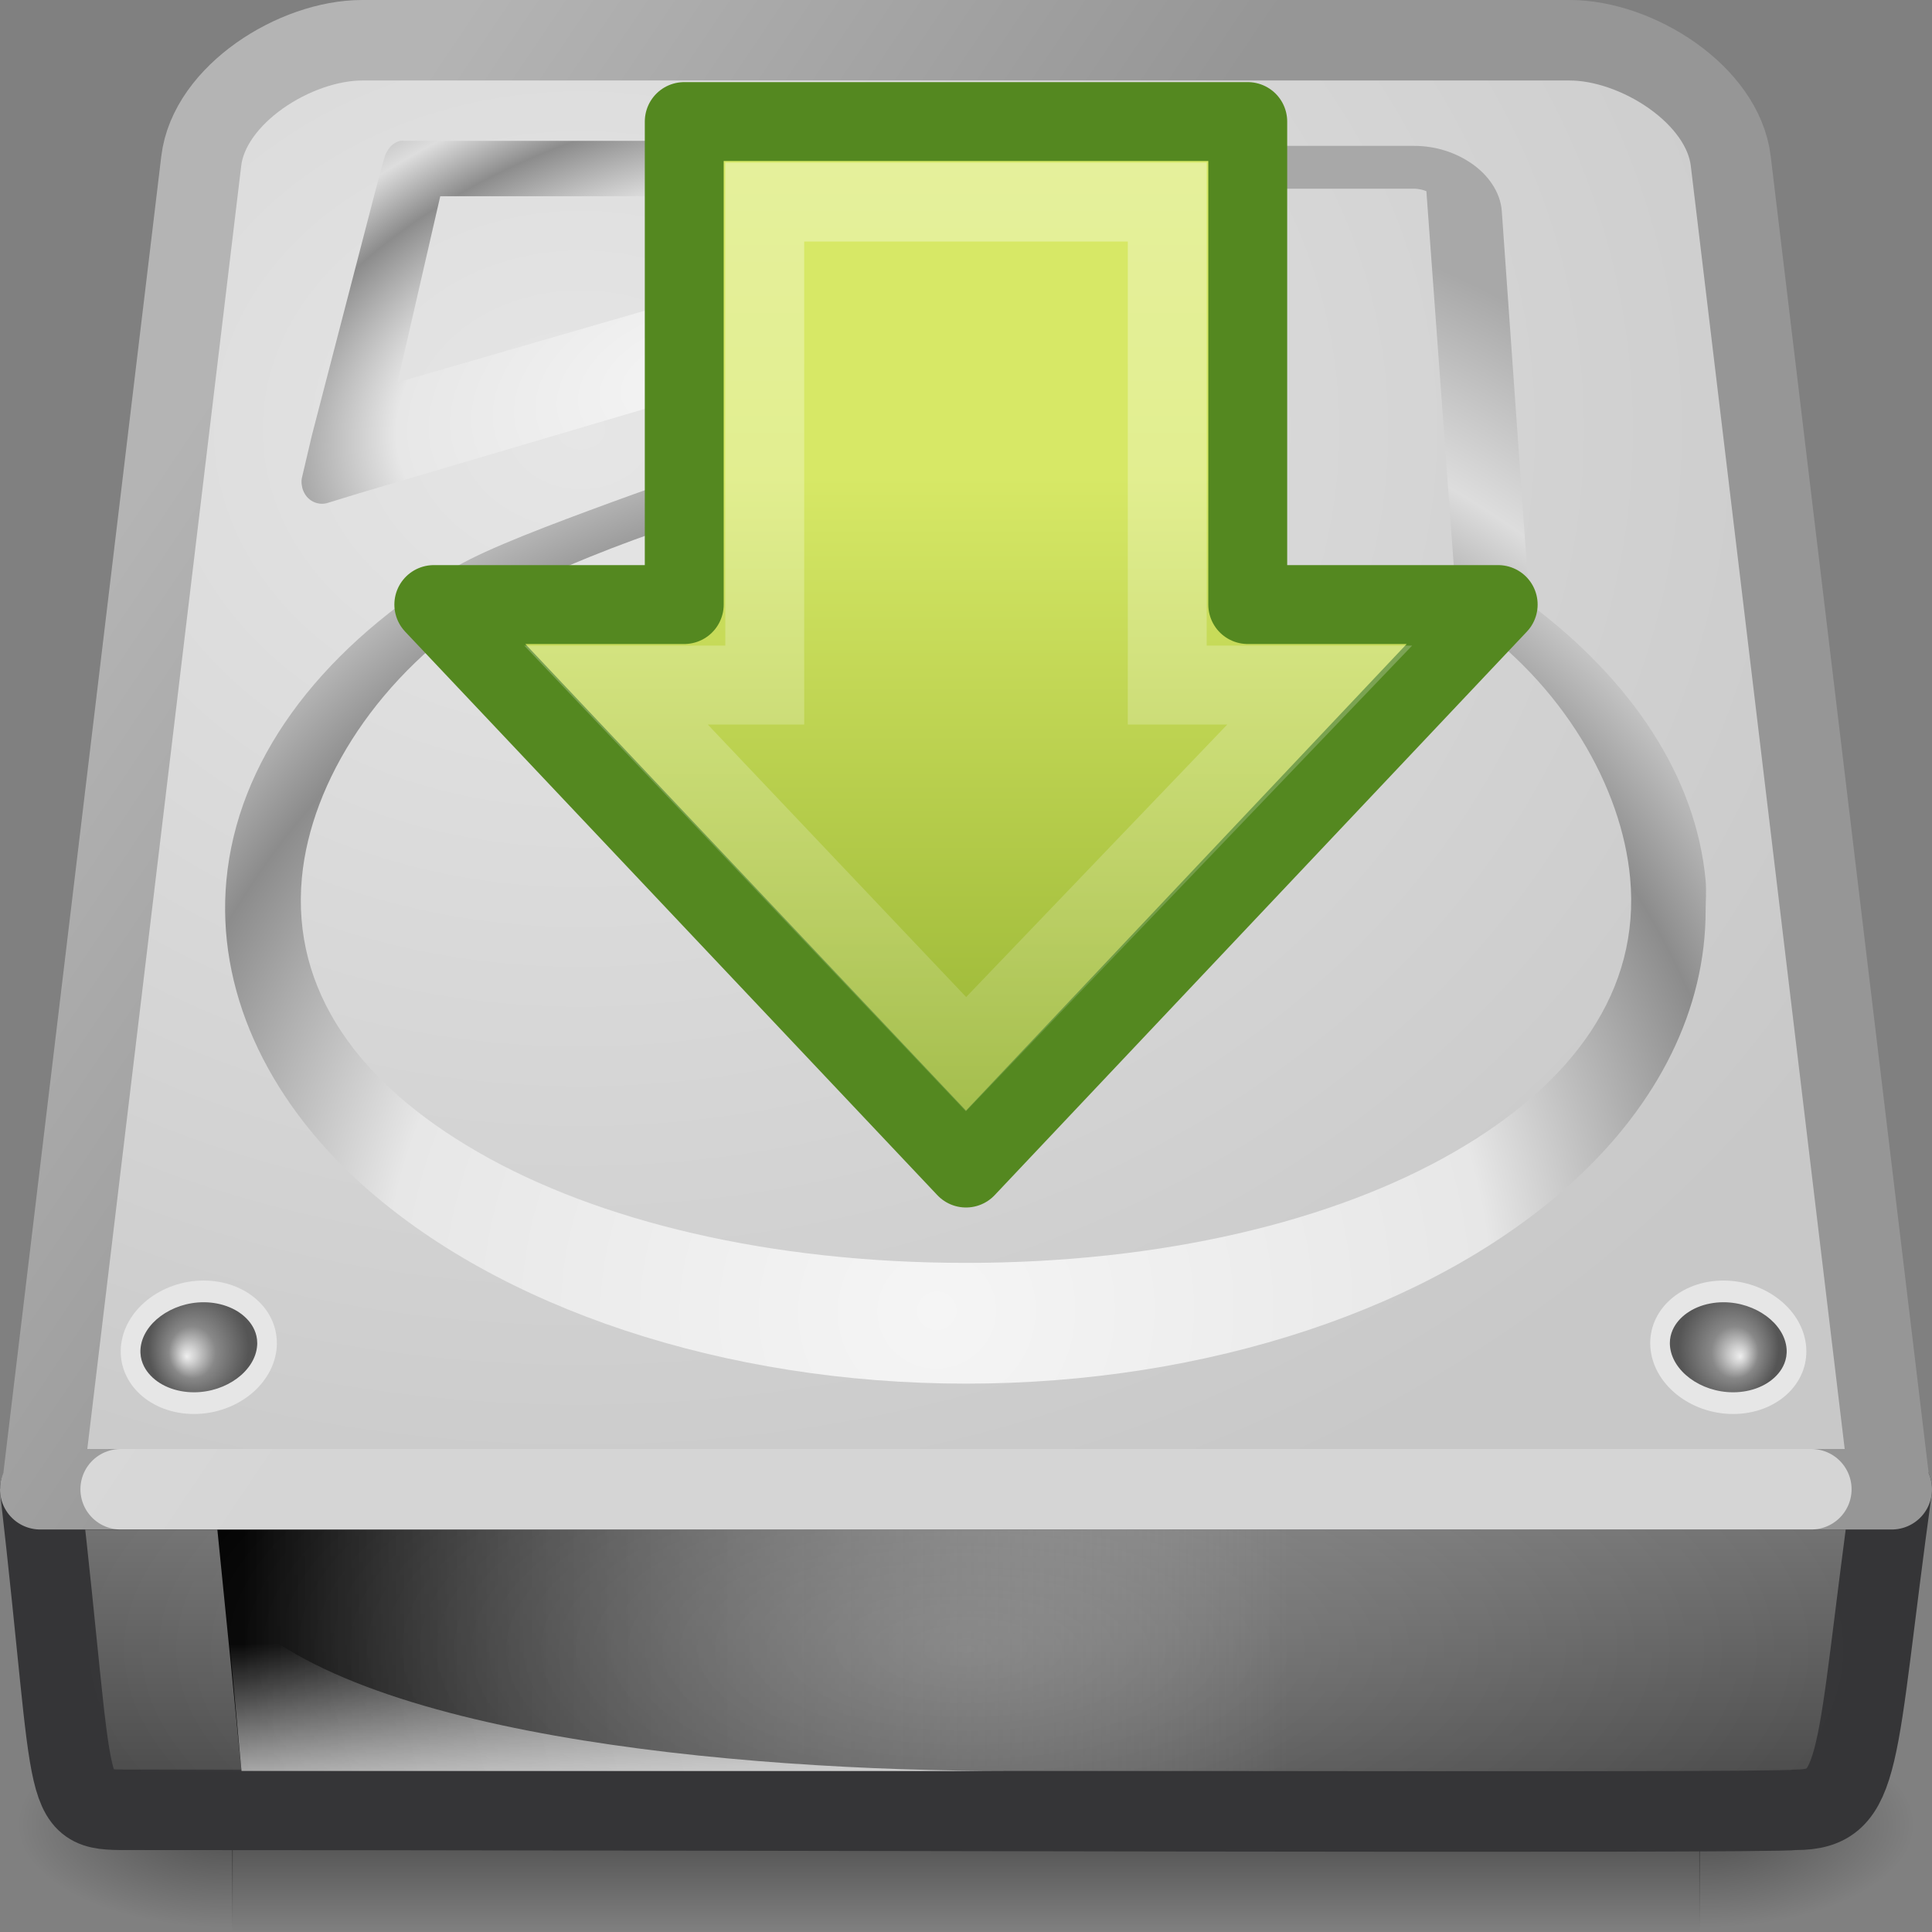 <?xml version="1.0" encoding="UTF-8" standalone="no"?>
<!-- Created with Inkscape (http://www.inkscape.org/) -->
<svg
   xmlns:svg="http://www.w3.org/2000/svg"
   xmlns="http://www.w3.org/2000/svg"
   xmlns:xlink="http://www.w3.org/1999/xlink"
   version="1.0"
   width="24"
   height="24"
   id="svg2704">
  <rect width="100%" height="100%" fill="#808080" stroke="none"/>
  <defs
     id="defs2706">
    <linearGradient
       id="linearGradient5048">
      <stop
         id="stop5050"
         style="stop-color:#000000;stop-opacity:0"
         offset="0" />
      <stop
         id="stop5056"
         style="stop-color:#000000;stop-opacity:1"
         offset="0.5" />
      <stop
         id="stop5052"
         style="stop-color:#000000;stop-opacity:0"
         offset="1" />
    </linearGradient>
    <linearGradient
       x1="302.857"
       y1="366.648"
       x2="302.857"
       y2="609.505"
       id="linearGradient2883"
       xlink:href="#linearGradient5048"
       gradientUnits="userSpaceOnUse"
       gradientTransform="matrix(3.776775e-2,0,0,1.085997e-2,-1.65,17.381)" />
    <radialGradient
       cx="605.714"
       cy="486.648"
       r="117.143"
       fx="605.714"
       fy="486.648"
       id="radialGradient2880"
       xlink:href="#linearGradient5060"
       gradientUnits="userSpaceOnUse"
       gradientTransform="matrix(2.218262e-2,0,0,1.085997e-2,7.741,17.381)" />
    <linearGradient
       id="linearGradient5060">
      <stop
         id="stop5062"
         style="stop-color:#000000;stop-opacity:1"
         offset="0" />
      <stop
         id="stop5064"
         style="stop-color:#000000;stop-opacity:0"
         offset="1" />
    </linearGradient>
    <radialGradient
       cx="605.714"
       cy="486.648"
       r="117.143"
       fx="605.714"
       fy="486.648"
       id="radialGradient2877"
       xlink:href="#linearGradient5060"
       gradientUnits="userSpaceOnUse"
       gradientTransform="matrix(-2.218262e-2,0,0,1.085997e-2,16.259,17.381)" />
    <linearGradient
       id="linearGradient2215-9">
      <stop
         id="stop2223-6"
         style="stop-color:#7a7a7a;stop-opacity:1"
         offset="0" />
      <stop
         id="stop2219-1"
         style="stop-color:#474747;stop-opacity:1"
         offset="1" />
    </linearGradient>
    <linearGradient
       x1="53.991"
       y1="87.896"
       x2="53.991"
       y2="104.281"
       id="linearGradient2872"
       xlink:href="#linearGradient2215-9"
       gradientUnits="userSpaceOnUse"
       gradientTransform="matrix(0.19,0,0,0.249,9.0799e-2,-3.485)" />
    <linearGradient
       id="linearGradient6309">
      <stop
         id="stop6311"
         style="stop-color:#000000;stop-opacity:1"
         offset="0" />
      <stop
         id="stop6313"
         style="stop-color:#bbbbbb;stop-opacity:0"
         offset="1" />
    </linearGradient>
    <linearGradient
       x1="7.062"
       y1="35.281"
       x2="24.688"
       y2="35.281"
       id="linearGradient8490"
       xlink:href="#linearGradient6309"
       gradientUnits="userSpaceOnUse"
       gradientTransform="matrix(0.738,0,0,0.539,-2.209,1.472)" />
    <linearGradient
       id="linearGradient4236-0">
      <stop
         id="stop4238-4"
         style="stop-color:#eeeeee;stop-opacity:1"
         offset="0" />
      <stop
         id="stop4240-3"
         style="stop-color:#eeeeee;stop-opacity:0"
         offset="1" />
    </linearGradient>
    <linearGradient
       x1="12.277"
       y1="37.206"
       x2="12.222"
       y2="33.759"
       id="linearGradient8487"
       xlink:href="#linearGradient4236-0"
       gradientUnits="userSpaceOnUse"
       gradientTransform="matrix(0.738,0,0,0.539,-2.796,2.187)" />
    <linearGradient
       id="linearGradient3484-2">
      <stop
         id="stop3486-2"
         style="stop-color:#969696;stop-opacity:1"
         offset="0" />
      <stop
         id="stop3488-0"
         style="stop-color:#b4b4b4;stop-opacity:1"
         offset="1" />
    </linearGradient>
    <linearGradient
       x1="9.599"
       y1="13.499"
       x2="4.459"
       y2="8.35"
       id="linearGradient2869"
       xlink:href="#linearGradient3484-2"
       gradientUnits="userSpaceOnUse"
       gradientTransform="matrix(0.989,0,0,1.47,0.129,-10.339)" />
    <linearGradient
       id="linearGradient7056-0">
      <stop
         id="stop7064-4"
         style="stop-color:#e6e6e6;stop-opacity:1"
         offset="0" />
      <stop
         id="stop7060-2"
         style="stop-color:#c8c8c8;stop-opacity:1"
         offset="1" />
    </linearGradient>
    <radialGradient
       cx="7.22"
       cy="4.233"
       r="12"
       fx="7.22"
       fy="4.233"
       id="radialGradient4072"
       xlink:href="#linearGradient7056-0"
       gradientUnits="userSpaceOnUse"
       gradientTransform="matrix(1.519,3.71571e-3,-3.02474e-3,1.237,-3.737,6.783288e-2)" />
    <linearGradient
       id="linearGradient6310-8">
      <stop
         id="stop6312-6"
         style="stop-color:#ffffff;stop-opacity:1"
         offset="0" />
      <stop
         id="stop6314-6"
         style="stop-color:#ffffff;stop-opacity:0"
         offset="1" />
    </linearGradient>
    <radialGradient
       cx="24"
       cy="42"
       r="21"
       fx="24"
       fy="42"
       id="radialGradient3248"
       xlink:href="#linearGradient6310-8"
       gradientUnits="userSpaceOnUse"
       gradientTransform="matrix(0.524,0,1.4568516e-8,0.214,-0.571,11.5)" />
    <radialGradient
       cx="113.065"
       cy="97.588"
       r="2.563"
       fx="113.667"
       fy="98"
       id="radialGradient8447"
       xlink:href="#radialGradient4241"
       gradientUnits="userSpaceOnUse"
       gradientTransform="matrix(2.496,0,0,2.496,-223.976,-53.226)" />
    <radialGradient
       cx="113.065"
       cy="97.588"
       r="2.563"
       fx="113.667"
       fy="98"
       id="radialGradient8443"
       xlink:href="#radialGradient4241"
       gradientUnits="userSpaceOnUse"
       gradientTransform="matrix(2.496,0,0,2.496,-223.976,-53.226)" />
    <radialGradient
       cx="141.747"
       cy="206.426"
       r="78.728"
       fx="141.747"
       fy="206.426"
       id="radialGradient8471"
       xlink:href="#linearGradient4035"
       gradientUnits="userSpaceOnUse"
       gradientTransform="matrix(0.186,-3.14024e-3,1.37767e-3,0.181,-15.013,-20.636)" />
    <linearGradient
       id="linearGradient7609-6">
      <stop
         id="stop7611-3"
         style="stop-color:#ffffff;stop-opacity:1"
         offset="0" />
      <stop
         id="stop7677-2"
         style="stop-color:#e7e7e7;stop-opacity:1"
         offset="0.47" />
      <stop
         id="stop7613-4"
         style="stop-color:#8c8c8c;stop-opacity:1"
         offset="0.672" />
      <stop
         id="stop7617-3"
         style="stop-color:#dddddd;stop-opacity:1"
         offset="0.835" />
      <stop
         id="stop7615-6"
         style="stop-color:#a8a8a8;stop-opacity:1"
         offset="1" />
    </linearGradient>
    <radialGradient
       cx="142.622"
       cy="191.854"
       r="78.728"
       fx="142.622"
       fy="191.854"
       id="radialGradient8464"
       xlink:href="#linearGradient7609-6"
       gradientUnits="userSpaceOnUse"
       gradientTransform="matrix(9.247618e-2,0,0,-8.716215e-2,-1.556,24.366)" />
    <linearGradient
       id="linearGradient4035">
      <stop
         id="stop4037"
         style="stop-color:#f5f5f5;stop-opacity:1"
         offset="0" />
      <stop
         id="stop4039"
         style="stop-color:#e7e7e7;stop-opacity:1"
         offset="0.47" />
      <stop
         id="stop4041"
         style="stop-color:#8c8c8c;stop-opacity:1"
         offset="0.693" />
      <stop
         id="stop4043"
         style="stop-color:#dddddd;stop-opacity:1"
         offset="0.835" />
      <stop
         id="stop4045"
         style="stop-color:#a8a8a8;stop-opacity:1"
         offset="1" />
    </linearGradient>
    <radialGradient
       cx="127.317"
       cy="143.828"
       r="78.728"
       fx="127.317"
       fy="143.828"
       id="radialGradient8475"
       xlink:href="#linearGradient4035"
       gradientUnits="userSpaceOnUse"
       gradientTransform="matrix(0.1,-2.337636e-2,8.21684e-3,5.971738e-2,-5.274,-0.911)" />
    <radialGradient
       cx="113.065"
       cy="97.588"
       r="2.563"
       fx="113.667"
       fy="98"
       id="radialGradient8498"
       xlink:href="#radialGradient4241"
       gradientUnits="userSpaceOnUse"
       gradientTransform="matrix(2.496,0,0,2.496,-223.976,-53.226)" />
    <radialGradient
       cx="113.065"
       cy="97.588"
       r="2.563"
       fx="113.667"
       fy="98"
       id="radialGradient4241"
       gradientUnits="userSpaceOnUse">
      <stop
         id="stop4243"
         style="stop-color:#eeeeee;stop-opacity:1"
         offset="0" />
      <stop
         id="stop4245"
         style="stop-color:#cecece;stop-opacity:1"
         offset="0.16" />
      <stop
         id="stop4247"
         style="stop-color:#888888;stop-opacity:1"
         offset="0.468" />
      <stop
         id="stop4249"
         style="stop-color:#555555;stop-opacity:1"
         offset="1" />
    </radialGradient>
    <radialGradient
       cx="113.065"
       cy="97.588"
       r="2.563"
       fx="113.667"
       fy="98"
       id="radialGradient8494"
       xlink:href="#radialGradient4241"
       gradientUnits="userSpaceOnUse"
       gradientTransform="matrix(2.496,0,0,2.496,-223.976,-53.226)" />
    <linearGradient
       id="linearGradient4222">
      <stop
         id="stop4224"
         style="stop-color:#ffffff;stop-opacity:1"
         offset="0" />
      <stop
         id="stop4226"
         style="stop-color:#ffffff;stop-opacity:0"
         offset="1" />
    </linearGradient>
    <linearGradient
       id="linearGradient2264">
      <stop
         id="stop2266"
         style="stop-color:#d7e866;stop-opacity:1"
         offset="0" />
      <stop
         id="stop2268"
         style="stop-color:#8cab2a;stop-opacity:1"
         offset="1" />
    </linearGradient>
    <linearGradient
       id="linearGradient6451">
      <stop
         id="stop6453"
         style="stop-color:#eeeeec;stop-opacity:1"
         offset="0" />
      <stop
         id="stop6455"
         style="stop-color:#ffffff;stop-opacity:1"
         offset="1" />
    </linearGradient>
    <linearGradient
       x1="21.478"
       y1="1.685"
       x2="21.478"
       y2="6.575"
       id="linearGradient2818"
       xlink:href="#linearGradient6451"
       gradientUnits="userSpaceOnUse"
       gradientTransform="matrix(0.476,0,0,0.406,0.327,0.268)" />
    <linearGradient
       x1="8.527"
       y1="33.332"
       x2="57.411"
       y2="33.332"
       id="linearGradient2831"
       xlink:href="#linearGradient4222"
       gradientUnits="userSpaceOnUse"
       gradientTransform="matrix(0,0.391,-0.387,0,22.223,-1.724)" />
    <linearGradient
       x1="28.671"
       y1="23.891"
       x2="1.31"
       y2="23.891"
       id="linearGradient2834"
       xlink:href="#linearGradient2264"
       gradientUnits="userSpaceOnUse"
       gradientTransform="matrix(0,-0.337,-0.335,0,20.014,15.582)" />
  </defs>
  <g
     id="layer1">
    <rect
       width="18.236"
       height="2.637"
       x="2.882"
       y="21.363"
       id="rect2723"
       style="opacity:0.402;fill:url(#linearGradient2883);fill-opacity:1;fill-rule:nonzero;stroke:none;stroke-width:1;marker:none;visibility:visible;display:inline;overflow:visible" />
    <path
       d="M 21.109,21.363 C 21.109,21.363 21.109,24 21.109,24 C 22.252,24.005 23.871,23.409 23.871,22.681 C 23.871,21.953 22.596,21.363 21.109,21.363 L 21.109,21.363 z"
       id="path2725"
       style="opacity:0.402;fill:url(#radialGradient2880);fill-opacity:1;fill-rule:nonzero;stroke:none;stroke-width:1;marker:none;visibility:visible;display:inline;overflow:visible" />
    <path
       d="M 2.891,21.363 C 2.891,21.363 2.891,24 2.891,24 C 1.748,24.005 0.129,23.409 0.129,22.681 C 0.129,21.953 1.404,21.363 2.891,21.363 L 2.891,21.363 z"
       id="path2727"
       style="opacity:0.402;fill:url(#radialGradient2877);fill-opacity:1;fill-rule:nonzero;stroke:none;stroke-width:1;marker:none;visibility:visible;display:inline;overflow:visible" />
    <path
       d="M 23.5,18.5 C 23.034,21.88 23.149,22.482 22.304,22.482 C 21.973,22.53 8.967,22.482 1.65,22.482 C 0.733,22.482 0.964,22.547 0.5,18.503 L 23.5,18.5 L 23.5,18.5 L 23.5,18.5 z"
       id="rect2992"
       style="fill:url(#linearGradient2872);fill-opacity:1;fill-rule:nonzero;stroke:#353537;stroke-width:1;stroke-linecap:butt;stroke-linejoin:round;marker:none;stroke-miterlimit:4;stroke-dasharray:none;stroke-dashoffset:0;stroke-opacity:1;visibility:visible;display:inline;overflow:visible;enable-background:accumulate" />
    <path
       d="M 2.7,19 L 16,19 L 16,22 L 3,22 L 2.7,19 z"
       id="rect9146"
       style="fill:url(#linearGradient8490);fill-opacity:1;fill-rule:evenodd;stroke:none;stroke-width:2.409;marker:none;visibility:visible;display:inline;overflow:visible" />
    <path
       d="M 3,22 C 3,22 2.8,19.837 2.8,19.837 C 4.154,21.551 9.119,22 12.543,22 C 12.543,22 3,22 3,22 L 3,22 z"
       id="path9148"
       style="opacity:0.811;fill:url(#linearGradient8487);fill-opacity:1;fill-rule:evenodd;stroke:none" />
    <path
       d="M 2.5,2 L 0.523,18.483 C 0.508,18.483 0.5,18.488 0.5,18.5 L 23.5,18.5 C 23.5,18.488 23.492,18.483 23.477,18.483 L 21.5,2 C 21.401,1.173 20.333,0.5 19.5,0.5 L 4.5,0.5 C 3.667,0.5 2.599,1.173 2.5,2 z"
       id="rect2990"
       style="fill:url(#radialGradient4072);fill-opacity:1;fill-rule:nonzero;stroke:url(#linearGradient2869);stroke-width:1;stroke-linecap:round;stroke-linejoin:round;marker:none;stroke-miterlimit:4;stroke-dasharray:none;stroke-dashoffset:0;stroke-opacity:1;visibility:visible;display:inline;overflow:visible;enable-background:accumulate" />
    <path
       d="M 1.499,18.5 L 22.501,18.5"
       id="path2215"
       style="opacity:0.6;fill:none;stroke:#ffffff;stroke-width:1;stroke-linecap:round;stroke-linejoin:round;stroke-miterlimit:4;stroke-dasharray:none;stroke-opacity:1;display:inline" />
    <rect
       width="22"
       height="3"
       x="1"
       y="19"
       id="rect6300-3"
       style="opacity:0.2;fill:url(#radialGradient3248);fill-opacity:1;stroke:none" />
    <path
       d="M 14.531,1.812 C 14.254,1.812 14.007,1.893 13.812,2.031 C 13.618,2.169 13.477,2.381 13.469,2.625 C 13.443,3.375 13.061,3.914 12.344,4.406 C 11.633,4.894 10.589,5.306 9.344,5.688 C 9.334,5.691 9.323,5.684 9.312,5.688 C 8.842,5.786 8.068,6.064 7.312,6.344 C 6.547,6.628 5.848,6.902 5.531,7.125 C 3.933,8.13 2.948,9.467 2.812,10.938 C 2.689,12.277 3.292,13.617 4.469,14.688 C 6.19,16.254 9.004,17.188 12,17.188 C 14.996,17.188 17.809,16.254 19.531,14.688 C 20.606,13.71 21.188,12.532 21.188,11.312 C 21.188,11.213 21.199,11.07 21.188,10.938 C 21.068,9.646 20.272,8.454 19,7.5 C 18.964,6.996 18.656,2.625 18.656,2.625 C 18.639,2.381 18.48,2.168 18.281,2.031 C 18.082,1.895 17.839,1.812 17.562,1.812 L 14.531,1.812 L 14.531,1.812 z M 14.531,2.344 L 17.562,2.344 C 17.63,2.344 17.688,2.362 17.719,2.375 L 18.094,7.5 C 18.09,7.521 18.09,7.542 18.094,7.562 C 18.103,7.574 18.113,7.585 18.125,7.594 C 18.141,7.619 18.162,7.641 18.188,7.656 C 19.42,8.499 20.147,9.783 20.25,10.906 C 20.379,12.301 19.551,13.455 18.062,14.312 C 16.574,15.17 14.437,15.688 12,15.688 C 9.563,15.688 7.426,15.17 5.938,14.312 C 4.449,13.455 3.621,12.301 3.75,10.906 C 3.861,9.706 4.706,8.37 6.094,7.5 C 6.105,7.491 6.116,7.48 6.125,7.469 C 6.13,7.465 6.194,7.421 6.281,7.375 C 6.369,7.329 6.489,7.28 6.625,7.219 C 6.896,7.096 7.226,6.954 7.594,6.812 C 8.329,6.529 9.162,6.263 9.562,6.188 C 9.573,6.188 9.583,6.188 9.594,6.188 C 10.803,5.819 11.952,5.381 12.844,4.781 C 13.718,4.194 14.347,3.412 14.406,2.375 C 14.427,2.365 14.467,2.344 14.531,2.344 L 14.531,2.344 z"
       id="path8469"
       style="fill:url(#radialGradient8471);fill-opacity:1" />
    <path
       d="M 12,13 C 10.317,13 9.028,12.155 9,11.035 C 9,11.022 9,11.011 9,10.999 C 9,10.593 9.169,10.208 9.49,9.881 C 10.034,9.329 10.972,9 12,9 C 13.028,9 13.966,9.329 14.51,9.881 C 14.84,10.217 15.01,10.616 15,11.035 C 14.972,12.155 13.682,13 12,13 L 12,13 L 12,13 z M 12.05,10.254 C 10.469,10.254 9.614,10.464 9.633,11.228 C 9.651,11.981 10.711,12.582 12,12.582 C 13.289,12.582 14.349,11.981 14.367,11.228 C 14.386,10.464 13.631,10.254 12.05,10.254 L 12.05,10.254 L 12.05,10.254 z"
       id="path9156"
       style="fill:url(#radialGradient8464);fill-opacity:1;fill-rule:nonzero;stroke-width:1;stroke-linecap:butt;stroke-linejoin:miter;marker:none;stroke-miterlimit:4;stroke-dasharray:none;stroke-dashoffset:0;stroke-opacity:1;visibility:visible;display:inline;overflow:visible;enable-background:accumulate" />
    <path
       d="M 4.969,1.75 C 4.902,1.768 4.845,1.813 4.812,1.875 C 4.799,1.894 4.789,1.915 4.781,1.938 L 4.719,2.156 L 3.875,5.406 L 3.75,5.938 C 3.744,5.968 3.744,6 3.75,6.031 C 3.754,6.064 3.765,6.096 3.781,6.125 C 3.814,6.187 3.87,6.232 3.938,6.25 C 3.978,6.261 4.022,6.261 4.062,6.25 L 4.469,6.125 L 11.344,4.094 L 11.375,4.094 C 11.385,4.094 11.396,4.094 11.406,4.094 C 11.417,4.094 11.427,4.094 11.438,4.094 C 11.46,4.086 11.481,4.076 11.5,4.062 C 11.96,3.809 12.195,3.32 12.25,2.875 C 12.278,2.647 12.258,2.418 12.188,2.219 C 12.147,2.105 12.061,1.998 11.969,1.906 C 11.876,1.815 11.757,1.745 11.594,1.75 L 11.562,1.75 L 5.188,1.75 L 5.031,1.75 C 5.01,1.747 4.99,1.747 4.969,1.75 z M 5.469,2.438 L 11.375,2.438 C 11.36,2.515 11.34,2.568 11.312,2.656 C 11.263,2.818 11.167,2.95 11.188,2.938 L 4.938,4.75 L 5.469,2.438 z"
       id="path8473"
       style="fill:url(#radialGradient8475);fill-opacity:1;fill-rule:nonzero;stroke:none;stroke-width:1;marker:none;visibility:visible;display:inline;overflow:visible;enable-background:accumulate" />
    <g
       transform="matrix(-9.781119e-2,0,0,0.108,8.162,-3.818)"
       id="g9158">
      <path
         d="M 48.3,190.28 C 48.614,194.527 53.324,197.991 58.814,197.991 C 64.302,197.991 68.457,194.527 68.09,190.28 C 67.726,186.055 63.019,182.643 57.584,182.643 C 52.146,182.645 47.99,186.055 48.3,190.28 z"
         id="path9160"
         style="fill:#e6e6e6;fill-opacity:1" />
      <path
         d="M 51.851,187.292 C 51.35,187.831 50.776,188.695 50.776,189.843 C 50.776,189.925 50.781,190.008 50.786,190.095 C 51.003,193.022 54.679,195.496 58.812,195.496 C 61.165,195.496 63.316,194.685 64.564,193.322 C 65.101,192.74 65.712,191.777 65.602,190.494 C 65.35,187.592 61.679,185.139 57.581,185.139 C 55.245,185.141 53.102,185.945 51.851,187.292 L 51.851,187.292 L 51.851,187.292 z"
         id="path9162"
         style="fill:url(#radialGradient8498);fill-opacity:1" />
    </g>
    <g
       transform="matrix(9.781119e-2,0,0,0.108,15.777,-3.818)"
       id="g9190">
      <path
         d="M 48.3,190.28 C 48.614,194.527 53.324,197.991 58.814,197.991 C 64.302,197.991 68.457,194.527 68.09,190.28 C 67.726,186.055 63.019,182.643 57.584,182.643 C 52.146,182.645 47.99,186.055 48.3,190.28 z"
         id="path9192"
         style="fill:#e6e6e6;fill-opacity:1" />
      <path
         d="M 51.851,187.292 C 51.35,187.831 50.776,188.695 50.776,189.843 C 50.776,189.925 50.781,190.008 50.786,190.095 C 51.003,193.022 54.679,195.496 58.812,195.496 C 61.165,195.496 63.316,194.685 64.564,193.322 C 65.101,192.74 65.712,191.777 65.602,190.494 C 65.35,187.592 61.679,185.139 57.581,185.139 C 55.245,185.141 53.102,185.945 51.851,187.292 L 51.851,187.292 L 51.851,187.292 z"
         id="path9194"
         style="fill:url(#radialGradient8494);fill-opacity:1" />
    </g>
    <path
       d="M 18.611,7.51 L 12,14.51 L 5.389,7.51 L 8.5,7.51 L 8.5,1.51 L 15.5,1.51 L 15.5,7.51 L 18.611,7.51 z"
       id="path4348"
       style="fill:url(#linearGradient2834);fill-opacity:1;fill-rule:nonzero;stroke:#548820;stroke-width:0.98;stroke-linecap:round;stroke-linejoin:round;marker:none;marker-start:none;marker-mid:none;marker-end:none;stroke-miterlimit:4;stroke-dasharray:none;stroke-dashoffset:0;stroke-opacity:1;visibility:visible;display:inline;overflow:visible" />
    <path
       d="M 16.394,8.51 L 12,13.096 L 7.652,8.51 L 9.5,8.51 L 9.5,2.51 L 14.5,2.51 L 14.5,8.51 L 16.394,8.51 z"
       id="path4360"
       style="opacity:0.354;fill:none;fill-opacity:1;fill-rule:nonzero;stroke:url(#linearGradient2831);stroke-width:0.98;stroke-linecap:butt;stroke-linejoin:miter;marker:none;marker-start:none;marker-mid:none;marker-end:none;stroke-miterlimit:4;stroke-dasharray:none;stroke-dashoffset:0;stroke-opacity:1;visibility:visible;display:inline;overflow:visible" />
  </g>
</svg>
